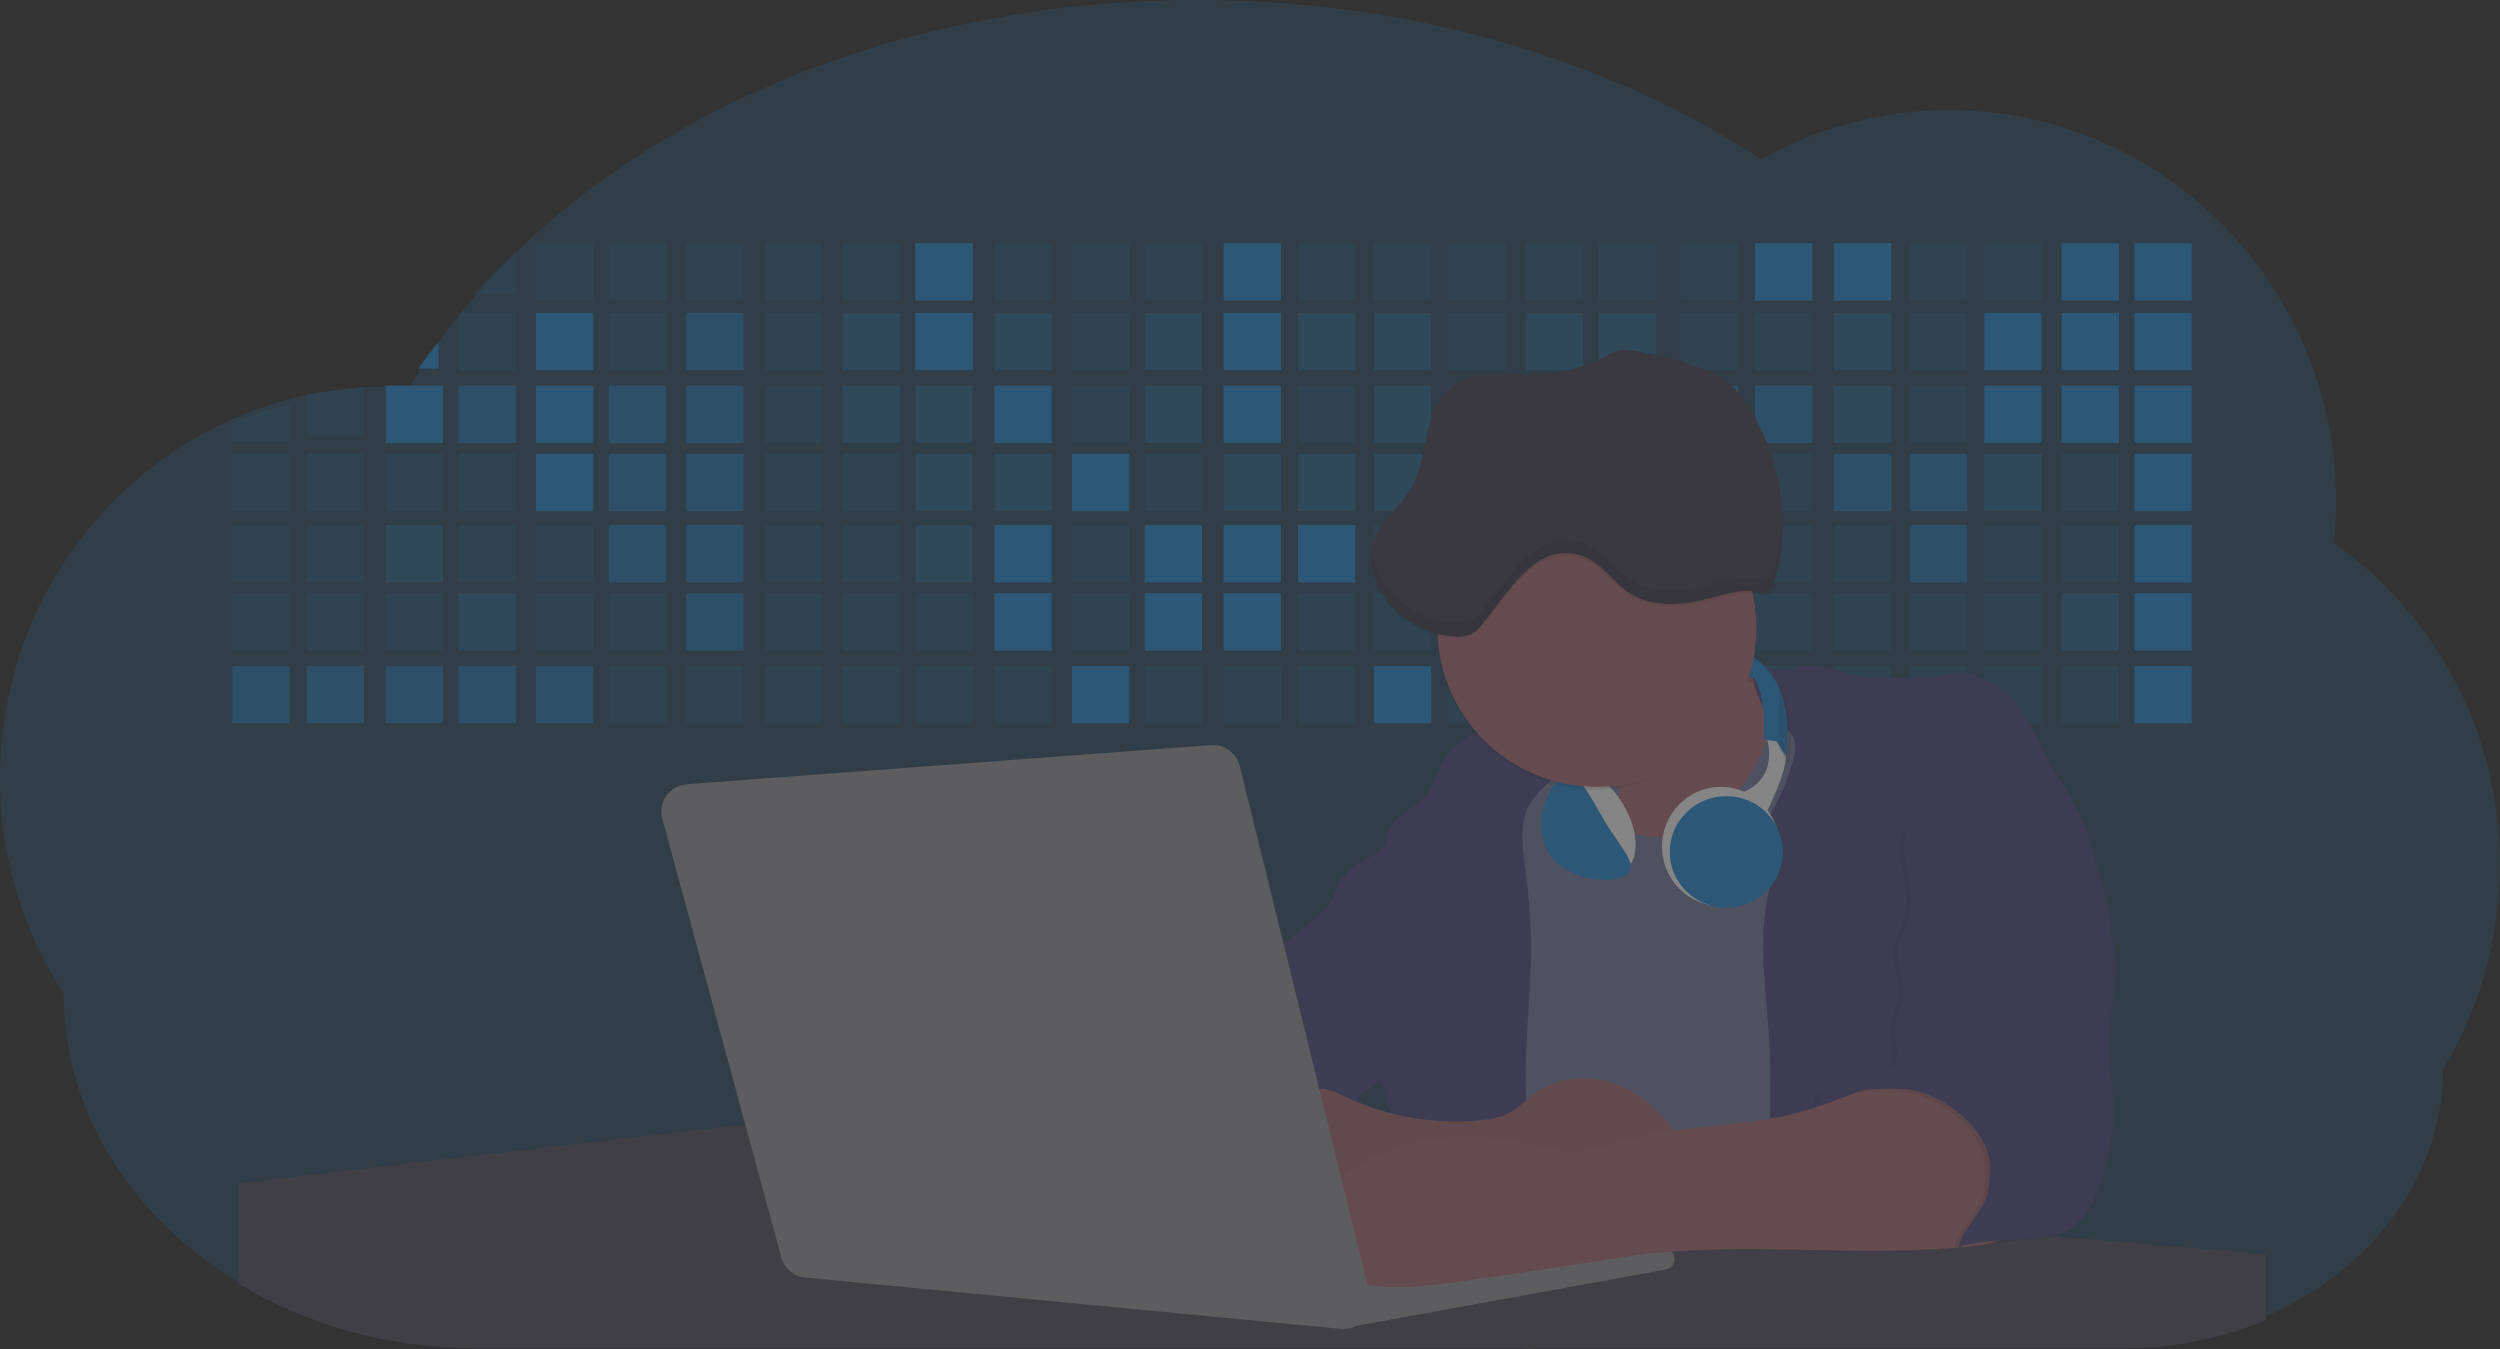 <?xml version="1.0" encoding="UTF-8"?>
<svg width="1614px" height="871px" viewBox="0 0 1614 871" version="1.1" xmlns="http://www.w3.org/2000/svg" xmlns:xlink="http://www.w3.org/1999/xlink">
    <rect x="0" y="0" width="1614" height="871" fill="#333333" stroke="none"/>
    <!-- Generator: Sketch 52.1 (67048) - http://www.bohemiancoding.com/sketch -->
    <title>undraw_developer_activity_bv83</title>
    <desc>Created with Sketch.</desc>
    <g id="Page-1" stroke="none" stroke-width="1" fill="none" fill-rule="evenodd" opacity="0.399">
        <g transform="translate(-177, -142)" fill-rule="nonzero" id="undraw_developer_activity_bv83">
            <g transform="translate(177, 142)">
                <path d="M1613.999,558.122 C1614.018,581.746 1610.766,605.26 1604.335,627.994 C1598.119,649.912 1588.974,670.893 1577.148,690.373 C1577.148,760.95 1529.433,821.947 1460.175,850.967 C1431.235,862.971 1400.19,869.101 1368.852,868.999 L306.392,868.999 C249.606,868.999 196.982,853.7 153.824,827.639 C141.473,820.214 129.756,811.785 118.793,802.437 C70.825,761.274 41.084,704.389 41.084,641.56 C14.163,600.168 -0.112,551.847 0.001,502.491 C0.001,399.147 61.217,310.285 148.915,271.052 C160.56,265.845 172.593,261.55 184.905,258.205 C189.26,257.021 193.662,255.96 198.11,255.021 C209.97,252.499 221.999,250.851 234.101,250.091 C238.475,249.818 242.872,249.663 247.292,249.626 L249.719,249.626 C254.6,249.626 259.44,249.795 264.251,250.076 L265.831,247.4 C267.768,244.169 269.753,240.971 271.784,237.806 C275.453,232.04 279.3,226.358 283.325,220.761 C287.539,214.854 291.936,209.04 296.516,203.321 L297.687,201.912 C300.283,198.682 302.936,195.488 305.645,192.333 C314.11,182.481 323.045,172.925 332.45,163.665 C434.186,64.097 593.568,0 772.745,0 C912.164,0 1039.605,38.81 1137.22,102.935 C1174.201,82.039 1215.976,71.075 1258.468,71.112 C1396.363,71.112 1508.186,184.331 1508.186,323.992 C1508.166,332.829 1507.695,341.659 1506.775,350.448 C1574.231,398.127 1614.231,475.6 1613.999,558.122 Z" id="Shape" fill="#228CDB" opacity="0.307"></path>
                <path d="M333,162 L333,190 L305,190 C313.773,180.387 323.107,171.054 333,162 Z" id="Shape" fill="#228CDB" opacity="0.2"></path>
                <polygon id="Rectangle-path" fill="#228CDB" opacity="0.2" points="346 157 383 157 383 194 346 194"></polygon>
                <polygon id="Rectangle-path" fill="#228CDB" opacity="0.2" points="393 157 430 157 430 194 393 194"></polygon>
                <polygon id="Rectangle-path" fill="#228CDB" opacity="0.2" points="443 157 480 157 480 194 443 194"></polygon>
                <polygon id="Rectangle-path" fill="#228CDB" opacity="0.2" points="494 157 531 157 531 194 494 194"></polygon>
                <polygon id="Rectangle-path" fill="#228CDB" opacity="0.2" points="544 157 581 157 581 194 544 194"></polygon>
                <polygon id="Rectangle-path" fill="#228CDB" points="591 157 628 157 628 194 591 194"></polygon>
                <polygon id="Rectangle-path" fill="#228CDB" opacity="0.2" points="642 157 679 157 679 194 642 194"></polygon>
                <polygon id="Rectangle-path" fill="#228CDB" opacity="0.2" points="692 157 729 157 729 194 692 194"></polygon>
                <polygon id="Rectangle-path" fill="#228CDB" opacity="0.2" points="739 157 776 157 776 194 739 194"></polygon>
                <polygon id="Rectangle-path" fill="#228CDB" points="790 157 827 157 827 194 790 194"></polygon>
                <polygon id="Rectangle-path" fill="#228CDB" opacity="0.2" points="838 157 875 157 875 194 838 194"></polygon>
                <polygon id="Rectangle-path" fill="#228CDB" opacity="0.2" points="887 157 924 157 924 194 887 194"></polygon>
                <polygon id="Rectangle-path" fill="#228CDB" opacity="0.2" points="935 157 972 157 972 194 935 194"></polygon>
                <polygon id="Rectangle-path" fill="#228CDB" opacity="0.2" points="985 157 1022 157 1022 194 985 194"></polygon>
                <polygon id="Rectangle-path" fill="#228CDB" opacity="0.2" points="1032 157 1069 157 1069 194 1032 194"></polygon>
                <polygon id="Rectangle-path" fill="#228CDB" opacity="0.2" points="1085 157 1122 157 1122 194 1085 194"></polygon>
                <polygon id="Rectangle-path" fill="#228CDB" points="1133 157 1170 157 1170 194 1133 194"></polygon>
                <polygon id="Rectangle-path" fill="#228CDB" points="1184 157 1221 157 1221 194 1184 194"></polygon>
                <polygon id="Rectangle-path" fill="#228CDB" opacity="0.2" points="1233 157 1270 157 1270 194 1233 194"></polygon>
                <polygon id="Rectangle-path" fill="#228CDB" opacity="0.2" points="1281 157 1318 157 1318 194 1281 194"></polygon>
                <polygon id="Rectangle-path" fill="#228CDB" points="1331 157 1368 157 1368 194 1331 194"></polygon>
                <polygon id="Rectangle-path" fill="#228CDB" points="1378 157 1415 157 1415 194 1378 194"></polygon>
                <path d="M283,221 L283,238 L270,238 C274.132,232.212 278.465,226.545 283,221 Z" id="Shape" fill="#228CDB"></path>
                <polygon id="Rectangle-path" fill="#228CDB" opacity="0.2" points="296 202 333 202 333 239 296 239"></polygon>
                <polygon id="Rectangle-path" fill="#228CDB" points="346 202 383 202 383 239 346 239"></polygon>
                <polygon id="Rectangle-path" fill="#228CDB" opacity="0.2" points="393 202 430 202 430 239 393 239"></polygon>
                <polygon id="Rectangle-path" fill="#228CDB" opacity="0.7" points="443 202 480 202 480 239 443 239"></polygon>
                <polygon id="Rectangle-path" fill="#228CDB" opacity="0.2" points="494 202 531 202 531 239 494 239"></polygon>
                <polygon id="Rectangle-path" fill="#228CDB" opacity="0.4" points="544 202 581 202 581 239 544 239"></polygon>
                <polygon id="Rectangle-path" fill="#228CDB" points="591 202 628 202 628 239 591 239"></polygon>
                <polygon id="Rectangle-path" fill="#228CDB" opacity="0.4" points="642 202 679 202 679 239 642 239"></polygon>
                <polygon id="Rectangle-path" fill="#228CDB" opacity="0.2" points="692 202 729 202 729 239 692 239"></polygon>
                <polygon id="Rectangle-path" fill="#228CDB" opacity="0.4" points="739 202 776 202 776 239 739 239"></polygon>
                <polygon id="Rectangle-path" fill="#228CDB" points="790 202 827 202 827 239 790 239"></polygon>
                <polygon id="Rectangle-path" fill="#228CDB" opacity="0.4" points="838 202 875 202 875 239 838 239"></polygon>
                <polygon id="Rectangle-path" fill="#228CDB" opacity="0.4" points="887 202 924 202 924 239 887 239"></polygon>
                <polygon id="Rectangle-path" fill="#228CDB" opacity="0.2" points="935 202 972 202 972 239 935 239"></polygon>
                <polygon id="Rectangle-path" fill="#228CDB" opacity="0.4" points="985 202 1022 202 1022 239 985 239"></polygon>
                <polygon id="Rectangle-path" fill="#228CDB" opacity="0.4" points="1032 202 1069 202 1069 239 1032 239"></polygon>
                <polygon id="Rectangle-path" fill="#228CDB" opacity="0.2" points="1085 202 1122 202 1122 239 1085 239"></polygon>
                <polygon id="Rectangle-path" fill="#228CDB" opacity="0.2" points="1133 202 1170 202 1170 239 1133 239"></polygon>
                <polygon id="Rectangle-path" fill="#228CDB" opacity="0.4" points="1184 202 1221 202 1221 239 1184 239"></polygon>
                <polygon id="Rectangle-path" fill="#228CDB" opacity="0.2" points="1233 202 1270 202 1270 239 1233 239"></polygon>
                <polygon id="Rectangle-path" fill="#228CDB" points="1281 202 1318 202 1318 239 1281 239"></polygon>
                <polygon id="Rectangle-path" fill="#228CDB" points="1331 202 1368 202 1368 239 1331 239"></polygon>
                <polygon id="Rectangle-path" fill="#228CDB" points="1378 202 1415 202 1415 239 1378 239"></polygon>
                <path d="M187,261 L187,285 L150,285 L150,273.276 C161.972,268.3 174.343,264.196 187,261 Z" id="Shape" fill="#228CDB" opacity="0.2"></path>
                <polygon id="Shape" fill="#228CDB" opacity="0.2" points="235 250 235 281 198 281 198 254.599"></polygon>
                <polygon id="Rectangle-path" fill="#228CDB" points="249 249 286 249 286 286 249 286"></polygon>
                <polygon id="Rectangle-path" fill="#228CDB" opacity="0.7" points="296 249 333 249 333 286 296 286"></polygon>
                <polygon id="Rectangle-path" fill="#228CDB" points="346 249 383 249 383 286 346 286"></polygon>
                <polygon id="Rectangle-path" fill="#228CDB" opacity="0.7" points="393 249 430 249 430 286 393 286"></polygon>
                <polygon id="Rectangle-path" fill="#228CDB" opacity="0.7" points="443 249 480 249 480 286 443 286"></polygon>
                <polygon id="Rectangle-path" fill="#228CDB" opacity="0.2" points="494 249 531 249 531 286 494 286"></polygon>
                <polygon id="Rectangle-path" fill="#228CDB" opacity="0.4" points="544 249 581 249 581 286 544 286"></polygon>
                <polygon id="Rectangle-path" fill="#228CDB" opacity="0.4" points="591 249 628 249 628 286 591 286"></polygon>
                <polygon id="Rectangle-path" fill="#228CDB" points="642 249 679 249 679 286 642 286"></polygon>
                <polygon id="Rectangle-path" fill="#228CDB" opacity="0.2" points="692 249 729 249 729 286 692 286"></polygon>
                <polygon id="Rectangle-path" fill="#228CDB" opacity="0.4" points="739 249 776 249 776 286 739 286"></polygon>
                <polygon id="Rectangle-path" fill="#228CDB" points="790 249 827 249 827 286 790 286"></polygon>
                <polygon id="Rectangle-path" fill="#228CDB" opacity="0.2" points="838 249 875 249 875 286 838 286"></polygon>
                <polygon id="Rectangle-path" fill="#228CDB" opacity="0.4" points="887 249 924 249 924 286 887 286"></polygon>
                <polygon id="Rectangle-path" fill="#228CDB" opacity="0.2" points="935 249 972 249 972 286 935 286"></polygon>
                <polygon id="Rectangle-path" fill="#228CDB" points="985 249 1022 249 1022 286 985 286"></polygon>
                <polygon id="Rectangle-path" fill="#228CDB" opacity="0.2" points="1032 249 1069 249 1069 286 1032 286"></polygon>
                <polygon id="Rectangle-path" fill="#228CDB" opacity="0.7" points="1085 249 1122 249 1122 286 1085 286"></polygon>
                <polygon id="Rectangle-path" fill="#228CDB" opacity="0.7" points="1133 249 1170 249 1170 286 1133 286"></polygon>
                <polygon id="Rectangle-path" fill="#228CDB" opacity="0.4" points="1184 249 1221 249 1221 286 1184 286"></polygon>
                <polygon id="Rectangle-path" fill="#228CDB" opacity="0.2" points="1233 249 1270 249 1270 286 1233 286"></polygon>
                <polygon id="Rectangle-path" fill="#228CDB" points="1281 249 1318 249 1318 286 1281 286"></polygon>
                <polygon id="Rectangle-path" fill="#228CDB" points="1331 249 1368 249 1368 286 1331 286"></polygon>
                <polygon id="Rectangle-path" fill="#228CDB" points="1378 249 1415 249 1415 286 1378 286"></polygon>
                <polygon id="Rectangle-path" fill="#228CDB" opacity="0.2" points="150 293 187 293 187 330 150 330"></polygon>
                <polygon id="Rectangle-path" fill="#228CDB" opacity="0.2" points="198 293 235 293 235 330 198 330"></polygon>
                <polygon id="Rectangle-path" fill="#228CDB" opacity="0.2" points="249 293 286 293 286 330 249 330"></polygon>
                <polygon id="Rectangle-path" fill="#228CDB" opacity="0.2" points="296 293 333 293 333 330 296 330"></polygon>
                <polygon id="Rectangle-path" fill="#228CDB" points="346 293 383 293 383 330 346 330"></polygon>
                <polygon id="Rectangle-path" fill="#228CDB" opacity="0.7" points="393 293 430 293 430 330 393 330"></polygon>
                <polygon id="Rectangle-path" fill="#228CDB" opacity="0.7" points="443 293 480 293 480 330 443 330"></polygon>
                <polygon id="Rectangle-path" fill="#228CDB" opacity="0.2" points="494 293 531 293 531 330 494 330"></polygon>
                <polygon id="Rectangle-path" fill="#228CDB" opacity="0.2" points="544 293 581 293 581 330 544 330"></polygon>
                <polygon id="Rectangle-path" fill="#228CDB" opacity="0.4" points="591 293 628 293 628 330 591 330"></polygon>
                <polygon id="Rectangle-path" fill="#228CDB" opacity="0.4" points="642 293 679 293 679 330 642 330"></polygon>
                <rect id="Rectangle-path" fill="#228CDB" x="692" y="293" width="37" height="37"></rect>
                <polygon id="Rectangle-path" fill="#228CDB" opacity="0.2" points="739 293 776 293 776 330 739 330"></polygon>
                <polygon id="Rectangle-path" fill="#228CDB" opacity="0.4" points="790 293 827 293 827 330 790 330"></polygon>
                <polygon id="Rectangle-path" fill="#228CDB" opacity="0.4" points="838 293 875 293 875 330 838 330"></polygon>
                <polygon id="Rectangle-path" fill="#228CDB" opacity="0.4" points="887 293 924 293 924 330 887 330"></polygon>
                <polygon id="Rectangle-path" fill="#228CDB" opacity="0.4" points="935 293 972 293 972 330 935 330"></polygon>
                <rect id="Rectangle-path" fill="#228CDB" opacity="0.2" x="985" y="293" width="37" height="37"></rect>
                <polygon id="Rectangle-path" fill="#228CDB" opacity="0.2" points="1032 293 1069 293 1069 330 1032 330"></polygon>
                <polygon id="Rectangle-path" fill="#228CDB" opacity="0.2" points="1085 293 1122 293 1122 330 1085 330"></polygon>
                <polygon id="Rectangle-path" fill="#228CDB" opacity="0.2" points="1133 293 1170 293 1170 330 1133 330"></polygon>
                <polygon id="Rectangle-path" fill="#228CDB" opacity="0.7" points="1184 293 1221 293 1221 330 1184 330"></polygon>
                <polygon id="Rectangle-path" fill="#228CDB" opacity="0.7" points="1233 293 1270 293 1270 330 1233 330"></polygon>
                <polygon id="Rectangle-path" fill="#228CDB" opacity="0.4" points="1281 293 1318 293 1318 330 1281 330"></polygon>
                <polygon id="Rectangle-path" fill="#228CDB" opacity="0.2" points="1331 293 1368 293 1368 330 1331 330"></polygon>
                <polygon id="Rectangle-path" fill="#228CDB" points="1378 293 1415 293 1415 330 1378 330"></polygon>
                <polygon id="Rectangle-path" fill="#228CDB" opacity="0.2" points="150 339 187 339 187 376 150 376"></polygon>
                <polygon id="Rectangle-path" fill="#228CDB" opacity="0.2" points="198 339 235 339 235 376 198 376"></polygon>
                <polygon id="Rectangle-path" fill="#228CDB" opacity="0.4" points="249 339 286 339 286 376 249 376"></polygon>
                <polygon id="Rectangle-path" fill="#228CDB" opacity="0.2" points="296 339 333 339 333 376 296 376"></polygon>
                <polygon id="Rectangle-path" fill="#228CDB" opacity="0.2" points="346 339 383 339 383 376 346 376"></polygon>
                <polygon id="Rectangle-path" fill="#228CDB" opacity="0.7" points="393 339 430 339 430 376 393 376"></polygon>
                <polygon id="Rectangle-path" fill="#228CDB" opacity="0.7" points="443 339 480 339 480 376 443 376"></polygon>
                <polygon id="Rectangle-path" fill="#228CDB" opacity="0.2" points="494 339 531 339 531 376 494 376"></polygon>
                <polygon id="Rectangle-path" fill="#228CDB" opacity="0.2" points="544 339 581 339 581 376 544 376"></polygon>
                <polygon id="Rectangle-path" fill="#228CDB" opacity="0.4" points="591 339 628 339 628 376 591 376"></polygon>
                <polygon id="Rectangle-path" fill="#228CDB" points="642 339 679 339 679 376 642 376"></polygon>
                <polygon id="Rectangle-path" fill="#228CDB" opacity="0.2" points="692 339 729 339 729 376 692 376"></polygon>
                <polygon id="Rectangle-path" fill="#228CDB" points="739 339 776 339 776 376 739 376"></polygon>
                <polygon id="Rectangle-path" fill="#228CDB" points="790 339 827 339 827 376 790 376"></polygon>
                <polygon id="Rectangle-path" fill="#228CDB" points="838 339 875 339 875 376 838 376"></polygon>
                <polygon id="Rectangle-path" fill="#228CDB" opacity="0.2" points="887 339 924 339 924 376 887 376"></polygon>
                <polygon id="Rectangle-path" fill="#228CDB" points="935 339 972 339 972 376 935 376"></polygon>
                <polygon id="Rectangle-path" fill="#228CDB" opacity="0.2" points="985 339 1022 339 1022 376 985 376"></polygon>
                <polygon id="Rectangle-path" fill="#228CDB" opacity="0.2" points="1032 339 1069 339 1069 376 1032 376"></polygon>
                <polygon id="Rectangle-path" fill="#228CDB" opacity="0.2" points="1085 339 1122 339 1122 376 1085 376"></polygon>
                <polygon id="Rectangle-path" fill="#228CDB" opacity="0.2" points="1133 339 1170 339 1170 376 1133 376"></polygon>
                <polygon id="Rectangle-path" fill="#228CDB" opacity="0.2" points="1184 339 1221 339 1221 376 1184 376"></polygon>
                <polygon id="Rectangle-path" fill="#228CDB" opacity="0.7" points="1233 339 1270 339 1270 376 1233 376"></polygon>
                <polygon id="Rectangle-path" fill="#228CDB" opacity="0.2" points="1281 339 1318 339 1318 376 1281 376"></polygon>
                <polygon id="Rectangle-path" fill="#228CDB" opacity="0.2" points="1331 339 1368 339 1368 376 1331 376"></polygon>
                <polygon id="Rectangle-path" fill="#228CDB" points="1378 339 1415 339 1415 376 1378 376"></polygon>
                <polygon id="Rectangle-path" fill="#228CDB" opacity="0.2" points="150 383 187 383 187 420 150 420"></polygon>
                <polygon id="Rectangle-path" fill="#228CDB" opacity="0.2" points="198 383 235 383 235 420 198 420"></polygon>
                <polygon id="Rectangle-path" fill="#228CDB" opacity="0.2" points="249 383 286 383 286 420 249 420"></polygon>
                <polygon id="Rectangle-path" fill="#228CDB" opacity="0.4" points="296 383 333 383 333 420 296 420"></polygon>
                <polygon id="Rectangle-path" fill="#228CDB" opacity="0.2" points="346 383 383 383 383 420 346 420"></polygon>
                <polygon id="Rectangle-path" fill="#228CDB" opacity="0.2" points="393 383 430 383 430 420 393 420"></polygon>
                <polygon id="Rectangle-path" fill="#228CDB" opacity="0.7" points="443 383 480 383 480 420 443 420"></polygon>
                <polygon id="Rectangle-path" fill="#228CDB" opacity="0.2" points="494 383 531 383 531 420 494 420"></polygon>
                <polygon id="Rectangle-path" fill="#228CDB" opacity="0.2" points="544 383 581 383 581 420 544 420"></polygon>
                <polygon id="Rectangle-path" fill="#228CDB" opacity="0.2" points="591 383 628 383 628 420 591 420"></polygon>
                <polygon id="Rectangle-path" fill="#228CDB" points="642 383 679 383 679 420 642 420"></polygon>
                <polygon id="Rectangle-path" fill="#228CDB" opacity="0.2" points="692 383 729 383 729 420 692 420"></polygon>
                <polygon id="Rectangle-path" fill="#228CDB" points="739 383 776 383 776 420 739 420"></polygon>
                <polygon id="Rectangle-path" fill="#228CDB" points="790 383 827 383 827 420 790 420"></polygon>
                <polygon id="Rectangle-path" fill="#228CDB" opacity="0.2" points="838 383 875 383 875 420 838 420"></polygon>
                <polygon id="Rectangle-path" fill="#228CDB" opacity="0.2" points="887 383 924 383 924 420 887 420"></polygon>
                <polygon id="Rectangle-path" fill="#228CDB" opacity="0.2" points="935 383 972 383 972 420 935 420"></polygon>
                <polygon id="Rectangle-path" fill="#228CDB" opacity="0.2" points="985 383 1022 383 1022 420 985 420"></polygon>
                <polygon id="Rectangle-path" fill="#228CDB" opacity="0.2" points="1032 383 1069 383 1069 420 1032 420"></polygon>
                <polygon id="Rectangle-path" fill="#228CDB" opacity="0.2" points="1085 383 1122 383 1122 420 1085 420"></polygon>
                <polygon id="Rectangle-path" fill="#228CDB" opacity="0.2" points="1133 383 1170 383 1170 420 1133 420"></polygon>
                <polygon id="Rectangle-path" fill="#228CDB" opacity="0.2" points="1184 383 1221 383 1221 420 1184 420"></polygon>
                <polygon id="Rectangle-path" fill="#228CDB" opacity="0.2" points="1233 383 1270 383 1270 420 1233 420"></polygon>
                <polygon id="Rectangle-path" fill="#228CDB" opacity="0.2" points="1281 383 1318 383 1318 420 1281 420"></polygon>
                <polygon id="Rectangle-path" fill="#228CDB" opacity="0.4" points="1331 383 1368 383 1368 420 1331 420"></polygon>
                <polygon id="Rectangle-path" fill="#228CDB" points="1378 383 1415 383 1415 420 1378 420"></polygon>
                <polygon id="Rectangle-path" fill="#228CDB" opacity="0.7" points="150 430 187 430 187 467 150 467"></polygon>
                <polygon id="Rectangle-path" fill="#228CDB" opacity="0.7" points="198 430 235 430 235 467 198 467"></polygon>
                <polygon id="Rectangle-path" fill="#228CDB" opacity="0.7" points="249 430 286 430 286 467 249 467"></polygon>
                <rect id="Rectangle-path" fill="#228CDB" opacity="0.7" x="296" y="430" width="37" height="37"></rect>
                <polygon id="Rectangle-path" fill="#228CDB" opacity="0.7" points="346 430 383 430 383 467 346 467"></polygon>
                <polygon id="Rectangle-path" fill="#228CDB" opacity="0.2" points="393 430 430 430 430 467 393 467"></polygon>
                <polygon id="Rectangle-path" fill="#228CDB" opacity="0.2" points="443 430 480 430 480 467 443 467"></polygon>
                <polygon id="Rectangle-path" fill="#228CDB" opacity="0.2" points="494 430 531 430 531 467 494 467"></polygon>
                <polygon id="Rectangle-path" fill="#228CDB" opacity="0.2" points="544 430 581 430 581 467 544 467"></polygon>
                <polygon id="Rectangle-path" fill="#228CDB" opacity="0.2" points="591 430 628 430 628 467 591 467"></polygon>
                <polygon id="Rectangle-path" fill="#228CDB" opacity="0.2" points="642 430 679 430 679 467 642 467"></polygon>
                <polygon id="Rectangle-path" fill="#228CDB" points="692 430 729 430 729 467 692 467"></polygon>
                <polygon id="Rectangle-path" fill="#228CDB" opacity="0.2" points="739 430 776 430 776 467 739 467"></polygon>
                <polygon id="Rectangle-path" fill="#228CDB" opacity="0.2" points="790 430 827 430 827 467 790 467"></polygon>
                <polygon id="Rectangle-path" fill="#228CDB" opacity="0.2" points="838 430 875 430 875 467 838 467"></polygon>
                <polygon id="Rectangle-path" fill="#228CDB" points="887 430 924 430 924 467 887 467"></polygon>
                <polygon id="Rectangle-path" fill="#228CDB" opacity="0.2" points="935 430 972 430 972 467 935 467"></polygon>
                <polygon id="Rectangle-path" fill="#228CDB" opacity="0.2" points="985 430 1022 430 1022 467 985 467"></polygon>
                <polygon id="Rectangle-path" fill="#228CDB" opacity="0.2" points="1032 430 1069 430 1069 467 1032 467"></polygon>
                <polygon id="Rectangle-path" fill="#228CDB" opacity="0.2" points="1085 430 1122 430 1122 467 1085 467"></polygon>
                <polygon id="Rectangle-path" fill="#228CDB" opacity="0.2" points="1133 430 1170 430 1170 467 1133 467"></polygon>
                <polygon id="Rectangle-path" fill="#228CDB" opacity="0.2" points="1184 430 1221 430 1221 467 1184 467"></polygon>
                <polygon id="Rectangle-path" fill="#228CDB" opacity="0.2" points="1233 430 1270 430 1270 467 1233 467"></polygon>
                <polygon id="Rectangle-path" fill="#228CDB" opacity="0.2" points="1281 430 1318 430 1318 467 1281 467"></polygon>
                <polygon id="Rectangle-path" fill="#228CDB" opacity="0.2" points="1331 430 1368 430 1368 467 1331 467"></polygon>
                <polygon id="Rectangle-path" fill="#228CDB" points="1378 430 1415 430 1415 467 1378 467"></polygon>
                <circle id="Oval" fill="#767D9F" cx="1036.5" cy="512.5" r="48.5"></circle>
                <path d="M1033.253,450.459 C1038.132,471.765 1042.273,493.231 1045.676,514.855 C1046.699,521.28 1047.61,528.057 1045.283,534.132 C1043.334,539.196 1039.366,543.153 1036.253,547.586 C1033.14,552.019 1030.785,557.701 1032.678,562.78 C1034.571,567.859 1040.095,570.637 1045.367,572.068 C1060.454,576.136 1076.537,573.176 1091.554,568.771 C1098.353,567.019 1104.871,564.318 1110.917,560.746 C1117.283,556.705 1122.499,551.093 1127.294,545.313 C1149.182,518.755 1163.511,486.88 1177,455.201 C1159.417,456.802 1142.138,449.837 1130.575,436.486 C1125.051,429.99 1120.998,420.941 1124.111,413 C1114.983,418.009 1104.145,418.345 1094.316,421.768 C1088.22,424.098 1082.353,426.986 1076.789,430.397 C1070.077,434.278 1063.403,438.235 1056.766,442.266 C1049.181,446.839 1042.072,450.908 1033.253,450.459 Z" id="Shape" fill="#AE6E79"></path>
                <path d="M1136.189,488.373 C1127.562,505.135 1116.338,521.249 1100.313,531.231 C1084.289,541.212 1062.715,543.919 1046.663,534.05 C1038.756,529.229 1032.77,521.898 1025.866,515.723 C1018.962,509.548 1010.335,504.261 1001.059,505.065 C990.838,505.953 982.832,513.918 975.985,521.545 C965.593,533.134 955.555,545.216 948.199,558.933 C934.081,585.296 930.735,616.114 931.356,646.002 C931.977,675.89 936.311,705.622 936.41,735.51 C936.551,772.277 930.311,808.749 924,844.967 C982.028,837.833 1040.126,853.425 1098.28,859.332 C1135.497,863.153 1172.996,863.068 1210.41,862.97 C1216.99,862.97 1223.992,862.8 1229.47,859.163 C1232.819,856.724 1235.526,853.512 1237.363,849.802 C1242.53,840.286 1244.606,829.431 1246.046,818.702 C1249.702,791.606 1249.815,764.171 1249.914,736.821 C1250.168,670.561 1250.408,604.061 1241.979,538.322 C1239.904,522.152 1237.25,505.897 1231.038,490.77 C1224.825,475.642 1214.688,461.728 1200.513,453.621 C1191.407,448.405 1170.299,439.326 1159.569,444.585 C1147.526,450.449 1141.963,477.151 1136.189,488.373 Z" id="Shape" fill="#767D9F"></path>
                <path d="M1142.338,674.502 C1140.145,633.546 1131.22,589.837 1150.217,553.485 C1154.885,544.559 1138.137,533.416 1143.314,524.773 C1149.632,514.236 1154.423,502.857 1157.544,490.978 C1158.619,486.896 1159.482,482.575 1158.464,478.479 C1156.582,471.008 1149.184,466.559 1142.904,462.012 C1135.973,456.984 1132.408,441.661 1130.173,433.371 C1127.938,425.081 1147.954,435.066 1156.002,432.114 C1167.177,428.033 1181.379,430.603 1192.526,434.741 C1198.75,437.029 1205.511,437.227 1212.145,437.396 C1225.032,437.735 1237.961,438.06 1250.748,436.478 C1256.491,435.758 1262.248,434.67 1268.019,434.995 C1282.745,435.828 1295.546,445.884 1304.26,457.775 C1312.973,469.666 1318.518,483.521 1325.662,496.401 C1331.617,507.134 1338.718,517.274 1343.796,528.445 C1348.294,538.331 1351.137,548.951 1353.952,559.515 L1361.209,586.617 C1362.478,590.494 1363.081,594.557 1362.991,598.635 C1362.623,602.971 1360.7,607.01 1358.748,610.865 C1351.366,625.156 1342.515,638.64 1332.338,651.101 C1317.075,669.785 1298.545,686.634 1289.478,709.004 C1285.942,717.718 1283.975,726.982 1282.179,736.219 C1274.936,773.16 1269.788,810.479 1266.76,848 C1250.232,840.364 1232.907,834.58 1215.102,830.756 C1206.226,828.86 1197.254,827.446 1188.225,826.519 C1180.318,825.7 1170.119,827.254 1162.594,825.107 C1150.005,821.534 1148.619,800.279 1146.709,789.151 C1143.653,771.427 1143.045,753.392 1142.932,735.484 C1142.791,715.119 1143.427,694.797 1142.338,674.502 Z" id="Shape" fill="#4C4981"></path>
                <path d="M866.469,597.071 C872.44,630.976 879.022,664.979 892,696.835 C891.674,697.146 891.348,697.428 891.021,697.711 C889.872,698.685 888.681,699.604 887.433,700.536 C884.525,702.57 881.334,704.294 878.922,706.95 C878.009,707.966 877.288,709.139 876.795,710.411 C875.894,712.42 875.894,714.716 876.795,716.725 C870.029,719.706 862.171,718.788 854.582,718.505 C848.044,718.265 841.703,718.505 836.455,722.079 C829.165,727.08 826.966,736.687 825.789,745.417 C825.354,748.6 824.98,751.788 824.668,754.981 C824.366,757.947 824.12,760.924 823.931,763.909 C823.288,773.785 823.198,783.689 823.661,793.575 C823.737,795.384 823.836,797.192 823.959,799 C800.782,798.449 779.662,786.413 759.677,774.716 C755.11,772.046 750.401,769.235 747.436,764.827 C744.705,760.498 743.548,755.367 744.16,750.291 C744.16,749.57 744.287,748.878 744.387,748.143 C745.022,743.951 746.111,739.84 747.635,735.881 C753.888,719.02 763.104,703.401 774.854,689.757 C779.932,683.852 785.648,678.074 788.017,670.658 C789.052,667.423 789.435,663.99 790.485,660.769 C795.194,646.812 812.186,640.215 818.002,626.667 C819.42,623.432 820.073,619.886 821.832,616.778 C823.415,614.195 825.458,611.921 827.86,610.068 C828.895,609.206 829.973,608.373 831.037,607.539 C841.004,599.76 850.606,591.543 859.845,582.888 C861.566,581.277 863.268,579.648 864.951,578 C864.726,584.394 865.235,590.792 866.469,597.071 Z" id="Shape" fill="#4C4981"></path>
                <path d="M1007.667,497.786 C1005.634,499.934 1003.433,501.954 1001.273,503.96 L1000.694,504.483 L998.408,506.602 C994.258,510.188 990.666,514.373 987.752,519.021 L987.512,519.417 C980.314,532.316 982.981,548.196 984.986,562.847 C987.471,581.105 988.589,599.523 988.331,617.948 C987.964,643.379 984.971,668.64 984.915,694.043 C984.915,699.807 985.042,705.557 985.296,711.322 C985.705,720.689 986.411,730.042 987.258,739.395 C988.175,749.652 989.276,759.895 990.306,770.138 C991.125,778.064 991.901,785.976 992.551,793.888 C992.875,797.985 993.186,802.068 993.44,806.165 C993.736,810.969 993.976,815.787 994.117,820.59 C994.216,823.642 994.273,826.679 994.273,829.731 C994.273,831.469 994.273,833.193 994.273,834.916 C994.273,838.222 994.183,841.519 994.004,844.806 C993.816,849.035 993.529,853.274 993.143,857.522 C992.706,862.142 991.93,867.185 988.683,870.435 C988.486,870.633 988.274,870.816 988.062,871 L983.489,870.435 C951.966,866.657 920.14,866.089 888.502,868.739 C889.194,863.964 889.829,859.203 890.45,854.413 C890.732,852.153 891.014,849.878 891.282,847.603 C891.593,845.004 891.889,842.404 892.172,839.805 C892.496,836.979 892.793,834.153 893.075,831.328 C893.809,824.047 894.453,816.761 895.009,809.471 C895.827,798.837 896.448,788.184 896.872,777.513 C897.079,772.417 897.239,767.317 897.351,762.212 C897.511,755.882 897.587,749.548 897.577,743.209 C897.577,737.049 897.526,730.88 897.422,724.701 C897.422,722.667 897.337,720.632 897.168,718.612 C897.046,716.793 896.796,714.985 896.42,713.201 C895.372,709.088 893.955,705.078 892.186,701.22 C891.875,700.485 891.579,699.807 891.282,699.03 C891.113,698.649 890.958,698.253 890.803,697.871 C898.932,690.624 904.719,680.917 910.28,671.367 C919.299,655.981 928.529,639.917 930.04,622.144 C931.55,604.37 922.728,584.407 905.763,578.982 C901.148,577.569 896.265,577.173 891.508,576.34 C887.02,575.548 877.662,573.754 872.468,570.533 C869.646,573.434 866.823,576.283 864,579.081 C864.171,574.812 865.214,570.624 867.063,566.775 L869.067,566.874 C868.904,566.421 868.827,565.942 868.841,565.461 C868.841,563.949 869.886,562.24 872.116,560.346 C878.763,554.695 889.222,553.438 893.414,545.794 C895.164,542.615 895.46,538.829 896.872,535.495 C900.922,525.986 912.552,522.482 919.553,514.881 C926.553,507.28 928.304,496.515 933.963,488.038 C938.191,481.847 944.055,476.956 950.9,473.909 C951.465,473.641 952.043,473.372 952.622,473.132 C964.337,468.117 978.253,466.972 990.391,467.001 C995.105,467.001 1007.328,467.142 1013.312,469.529 C1014.283,469.877 1015.172,470.42 1015.923,471.126 C1022.303,478.077 1012.381,492.756 1007.667,497.786 Z" id="Shape" fill="#4C4981"></path>
                <path d="M867.429,565.607 C889.458,559.051 913.226,561.499 933.415,572.403 C943.58,577.985 952.7,585.772 958.29,595.82 C966.69,610.892 966.323,629.062 965.73,646.269 C965.434,654.88 965.053,663.798 961.213,671.529 C956.765,680.474 948.38,686.615 939.824,691.639 C934.465,695.019 928.593,697.53 922.431,699.077 C912.944,701.115 903.09,699.384 893.532,697.682 C883.142,695.784 871.989,693.495 864.775,685.847 C860.539,681.409 858.224,675.646 855.937,670.008 C852.652,661.867 849.358,653.736 846.055,645.614 C840.337,631.505 838.403,619.768 845.956,606.022 C849.387,599.756 853.579,593.895 856.968,587.587 C858.662,584.377 864.732,566.43 867.429,565.607 Z" id="Shape" fill="#4C4981"></path>
                <path d="M1463,809.754 L1463,852.243 C1434.002,864.352 1402.895,870.535 1371.494,870.432 L990.246,870.432 C990.048,870.631 989.836,870.815 989.624,871 L985.044,870.432 L306.872,870.432 C249.973,870.432 197.244,854.999 154,828.711 L154,763.842 L480.158,726 L480.412,726 L670.351,742.171 L719.503,746.434 L745.034,748.608 L797.876,753.113 L825.061,755.429 L864.643,758.811 L870.213,759.28 L898.741,761.71 L937.446,764.907 L991.872,769.54 L1082.6,777.284 L1146.427,782.727 L1251.235,791.665 L1271.167,793.356 L1273.316,793.541 L1275.182,793.697 L1301.504,795.942 L1330.399,798.415 L1333.75,798.699 L1463,809.754 Z" id="Shape" fill="#504F60"></path>
                <polygon id="Shape" fill="#9C9CA1" points="1078 808.892 670.788 739 655 819.287 841.664 841.763 899.139 849 1057.241 817.687"></polygon>
                <path d="M868,843.486 L1072.61,806.122 C1074.683,805.737 1076.824,806.272 1078.448,807.582 C1080.072,808.891 1081.008,810.837 1081,812.887 C1081.009,816.202 1078.578,819.049 1075.223,819.652 L875.401,856 L868,843.486 Z" id="Shape" fill="#9C9CA1"></path>
                <path d="M954.986,723.337 C961.306,722.744 967.711,721.742 973.4,718.918 C980.407,715.403 985.858,709.347 992.346,704.886 C1006.612,695.005 1025.698,693.678 1042.051,699.353 C1058.405,705.027 1072.054,717.182 1081.611,731.694 C1087.959,741.364 1092.724,753.701 1088.239,764.374 C1086.701,767.636 1084.761,770.69 1082.466,773.465 L1070.779,788.852 C1068.558,792.086 1065.887,794.982 1062.847,797.449 C1058.475,800.653 1053.038,801.966 1047.685,802.757 C1033.461,804.846 1018.985,803.66 1004.65,804.62 C980.028,806.272 955.981,814.262 931.304,813.993 C917.122,813.838 903.123,810.958 889.264,808.079 L827.927,795.374 C817.249,793.171 805.184,789.953 800.153,780.198 C797.897,775.808 797.476,770.726 797.21,765.785 C796.482,752.177 797.21,737.044 806.571,727.233 C815.372,718.029 829.287,715.121 839.797,708.317 C852.661,699.974 856.907,702.67 870.472,708.938 C896.936,721.011 926.053,725.972 954.986,723.337 Z" id="Shape" fill="#AE6E79"></path>
                <path d="M954.986,723.337 C961.306,722.744 967.711,721.742 973.4,718.918 C980.407,715.403 985.858,709.347 992.346,704.886 C1006.612,695.005 1025.698,693.678 1042.051,699.353 C1058.405,705.027 1072.054,717.182 1081.611,731.694 C1087.959,741.364 1092.724,753.701 1088.239,764.374 C1086.701,767.636 1084.761,770.69 1082.466,773.465 L1070.779,788.852 C1068.558,792.086 1065.887,794.982 1062.847,797.449 C1058.475,800.653 1053.038,801.966 1047.685,802.757 C1033.461,804.846 1018.985,803.66 1004.65,804.62 C980.028,806.272 955.981,814.262 931.304,813.993 C917.122,813.838 903.123,810.958 889.264,808.079 L827.927,795.374 C817.249,793.171 805.184,789.953 800.153,780.198 C797.897,775.808 797.476,770.726 797.21,765.785 C796.482,752.177 797.21,737.044 806.571,727.233 C815.372,718.029 829.287,715.121 839.797,708.317 C852.661,699.974 856.907,702.67 870.472,708.938 C896.936,721.011 926.053,725.972 954.986,723.337 Z" id="Shape" fill="#000000" opacity="0.05"></path>
                <path d="M1203.846,703.246 C1186.496,709.971 1169.046,716.724 1150.877,720.73 C1120.415,727.455 1088.54,726.393 1058.319,734.081 C1042.353,738.158 1026.487,744.727 1010.083,743.396 C1002.75,742.801 995.672,740.565 988.536,738.866 C948.453,728.956 902.887,732.169 870.335,757.652 C859.201,766.359 850.088,777.218 841.823,788.798 C838.242,793.863 837.103,800.264 838.719,806.256 C840.334,812.248 844.534,817.205 850.173,819.774 C862.832,825.608 876.393,829.232 890.27,830.491 C908.822,832.133 927.458,829.5 945.91,826.867 C973.291,822.974 1000.687,819.066 1027.998,814.692 C1037.804,813.12 1047.609,811.492 1057.471,810.246 C1128.44,801.257 1200.695,812.186 1271.848,804.683 C1279.039,803.918 1286.358,802.927 1292.9,799.855 C1309.459,792.068 1317.654,771.541 1314.234,753.504 C1310.815,735.468 1297.619,720.475 1281.738,711.273 C1268.429,703.529 1254.074,700.401 1239.253,697.116 C1225.491,693.902 1217.099,698.15 1203.846,703.246 Z" id="Shape" fill="#AE6E79"></path>
                <path d="M1354.242,595.951 C1361.991,606.157 1363.642,619.849 1362.803,632.627 C1361.963,645.406 1358.942,658.043 1358.494,670.878 C1357.879,688.478 1362.103,706.022 1361.39,723.566 C1360.886,735.838 1357.991,747.872 1354.564,759.652 C1350.521,773.555 1344.674,788.498 1331.903,795.176 C1314.949,804.046 1279.392,799.056 1261.557,806 C1263.18,795.836 1278.734,781.118 1280.357,770.954 C1281.476,763.926 1282.609,756.7 1281.406,749.657 C1279.867,740.674 1274.622,732.704 1268.397,726.068 C1258.494,715.511 1245.569,707.568 1231.371,704.982 C1217.173,702.395 1182.413,704.518 1171.054,713.529 C1169.655,704.223 1195.673,695.254 1204.821,693.244 C1209.382,692.218 1214.613,692.794 1218.264,689.884 C1225.258,684.373 1220.18,673.394 1220.516,664.58 C1220.782,657.551 1224.866,651.113 1225.692,644.084 C1227.09,632.838 1219.789,621.381 1222.656,610.346 C1223.719,606.269 1226.083,602.685 1227.72,598.805 C1232.7,586.926 1230.518,573.374 1227.86,560.751 C1226.209,552.822 1224.601,543.881 1228.993,537.12 C1233.063,530.808 1244.617,553.286 1252.017,552.246 C1276.454,548.802 1298.569,530.597 1318.307,545.498 C1328.364,553.089 1329.679,560.961 1333.693,571.8 C1337.596,582.118 1347.709,587.404 1354.242,595.951 Z" id="Shape" fill="#000000" opacity="0.1"></path>
                <path d="M1357.242,594.579 C1364.991,604.803 1366.642,618.519 1365.803,631.32 C1364.963,644.121 1361.942,656.781 1361.494,669.639 C1360.879,687.27 1365.103,704.845 1364.39,722.42 C1363.886,734.714 1360.991,746.769 1357.564,758.57 C1353.521,772.497 1347.674,787.467 1334.903,794.156 C1317.949,803.043 1282.392,798.043 1264.557,805 C1266.18,794.818 1281.734,780.074 1283.357,769.892 C1284.476,762.851 1285.609,755.613 1284.406,748.557 C1282.867,739.558 1277.622,731.574 1271.397,724.927 C1261.494,714.351 1248.569,706.394 1234.371,703.803 C1220.173,701.212 1185.413,703.338 1174.054,712.365 C1172.655,703.042 1198.673,694.058 1207.821,692.044 C1212.382,691.016 1217.613,691.593 1221.264,688.678 C1228.258,683.158 1223.18,672.159 1223.516,663.33 C1223.782,656.288 1227.866,649.839 1228.692,642.797 C1230.09,631.531 1222.789,620.054 1225.656,608.999 C1226.719,604.915 1229.083,601.324 1230.72,597.437 C1235.7,585.538 1233.518,571.962 1230.86,559.316 C1229.209,551.373 1227.601,542.417 1231.993,535.643 C1236.063,529.32 1244.023,526.926 1251.422,525.87 C1276.198,522.496 1301.301,529.016 1321.362,544.036 C1331.42,551.641 1332.735,559.527 1336.749,570.385 C1340.596,580.721 1350.709,586.016 1357.242,594.579 Z" id="Shape" fill="#4C4981"></path>
                <path d="M427.62,528.566 L504.433,811.798 C506.363,818.904 512.502,824.074 519.846,824.78 L865.583,857.918 C871.301,858.468 876.931,856.219 880.687,851.883 C884.443,847.547 885.859,841.663 884.486,836.099 L800.369,494.455 C798.302,486.069 790.464,480.401 781.833,481.051 L443.344,506.309 C438.082,506.717 433.277,509.445 430.236,513.748 C427.195,518.052 426.236,523.485 427.62,528.566 Z" id="Shape" fill="#9C9CA1"></path>
                <ellipse id="Oval" fill="#FFFFFF" cx="1111" cy="546.5" rx="38" ry="38.5"></ellipse>
                <path d="M1140.914,477.604 C1140.914,477.604 1148.608,501.276 1125.904,511.231 L1123,516.482 L1137.222,531 C1137.222,531 1154.756,497.907 1152.856,486.155 C1152.856,486.155 1150.142,474.22 1140.914,477.604 Z" id="Shape" fill="#FFFFFF"></path>
                <ellipse id="Oval" fill="#228CDB" cx="1114.5" cy="550" rx="36.5" ry="36"></ellipse>
                <path d="M1152.628,488 L1146.921,478.612 L1138.61,477.438 C1140.383,446.526 1132.335,437.317 1132.335,437.317 L1130.465,437.137 L1122.32,436.351 L1107,420.501 L1107,416 C1128.526,418.554 1140.425,428.743 1146.852,440.686 C1158.211,461.644 1152.628,488 1152.628,488 Z" id="Shape" fill="#228CDB"></path>
                <path d="M1130.998,434.188 L1130.998,440 L1122.668,439.196 L1107,423 C1107,423 1131.239,428.403 1130.998,434.188 Z" id="Shape" stroke="#4C4981" fill="#000000" opacity="0.1"></path>
                <path d="M1154.637,493 L1149,483.067 L1149,443 C1160.151,465.115 1154.637,493 1154.637,493 Z" id="Shape" stroke="#4C4981" fill="#000000" opacity="0.1"></path>
                <ellipse id="Oval" fill="#FFFFFF" transform="translate(1031, 530) rotate(-30) translate(-1031, -530) " cx="1031" cy="530" rx="20" ry="36"></ellipse>
                <path d="M1035.896,529.952 C1046.459,547.789 1059.419,559.704 1049.394,565.371 C1039.368,571.038 1010.164,568.204 999.601,550.353 C989.038,532.503 998.628,507.851 1008.653,502.184 C1018.678,496.518 1025.318,512.073 1035.896,529.952 Z" id="Shape" fill="#228CDB"></path>
                <path d="M1126,398.847 C1126,455.451 1087.234,510 1030.584,510 C973.928,510 928,464.109 928,407.5 C928,350.891 973.928,305 1030.584,305 C1087.234,305.056 1126,342.229 1126,398.847 Z" id="Shape" fill="#000000" opacity="0.1"></path>
                <ellipse id="Oval" fill="#AE6E79" cx="1031" cy="405.5" rx="103" ry="102.5"></ellipse>
                <path d="M1022.039,359.147 C1034.301,363.622 1041.556,376.192 1052.559,383.192 C1068.116,393.012 1088.369,390.473 1106.132,385.619 C1116.032,382.94 1126.384,379.671 1136.129,382.645 C1137.562,383.275 1139.143,383.498 1140.697,383.29 C1142.818,382.687 1143.865,380.358 1144.558,378.282 C1156.608,342.649 1151.191,302.288 1133.003,269.32 C1128.308,260.818 1122.679,252.597 1114.929,246.691 C1108.819,242.048 1101.634,239.003 1094.393,236.408 C1081.16,231.694 1067.473,228.342 1053.549,226.405 C1051.09,225.962 1048.578,225.882 1046.096,226.167 C1042.687,226.714 1039.632,228.538 1036.592,230.165 C1023.569,237.09 1009.127,240.981 994.361,241.543 C974.561,242.286 951.933,237.657 936.673,250.255 C918.287,265.364 922.869,294.838 910.947,315.349 C903.055,328.914 887.838,338.763 885.335,354.209 C884.683,358.93 884.986,363.732 886.225,368.336 C892.052,392.101 915.247,410.506 939.968,410.941 C943.765,411.229 947.566,410.456 950.943,408.711 C953.155,407.213 955.109,405.37 956.727,403.254 C972.921,384.23 991.448,347.98 1022.039,359.147 Z" id="Shape" fill="#444053"></path>
                <path d="M1144.545,369.537 C1143.852,371.587 1142.806,373.887 1140.685,374.482 C1139.132,374.687 1137.551,374.467 1136.118,373.845 C1126.376,370.908 1115.969,374.136 1106.142,376.782 C1088.368,381.575 1068.077,384.138 1052.58,374.385 C1041.565,367.459 1034.326,354.991 1022.052,350.641 C991.468,339.558 972.945,375.411 956.712,394.196 C955.094,396.286 953.141,398.106 950.929,399.585 C947.553,401.308 943.752,402.071 939.956,401.788 C915.325,401.358 892.122,383.182 886.225,359.715 C885.9,358.329 885.617,356.944 885.405,355.559 C885.405,355.683 885.405,355.794 885.334,355.919 C884.683,360.581 884.986,365.323 886.225,369.869 C892.051,393.337 915.254,411.513 939.956,411.942 C943.752,412.226 947.553,411.463 950.929,409.739 C953.141,408.261 955.094,406.441 956.712,404.35 C972.945,385.565 991.468,349.768 1022.052,360.795 C1034.326,365.214 1041.565,377.627 1052.58,384.54 C1068.134,394.237 1088.368,391.73 1106.142,386.937 C1116.04,384.291 1126.376,381.063 1136.118,384 C1137.551,384.621 1139.132,384.842 1140.685,384.637 C1142.806,384.041 1143.852,381.742 1144.545,379.691 C1149.404,365.294 1151.551,350.15 1150.88,335 C1150.464,346.75 1148.33,358.38 1144.545,369.537 Z" id="Shape" fill="#000000" opacity="0.1"></path>
            </g>
        </g>
    </g>
</svg>